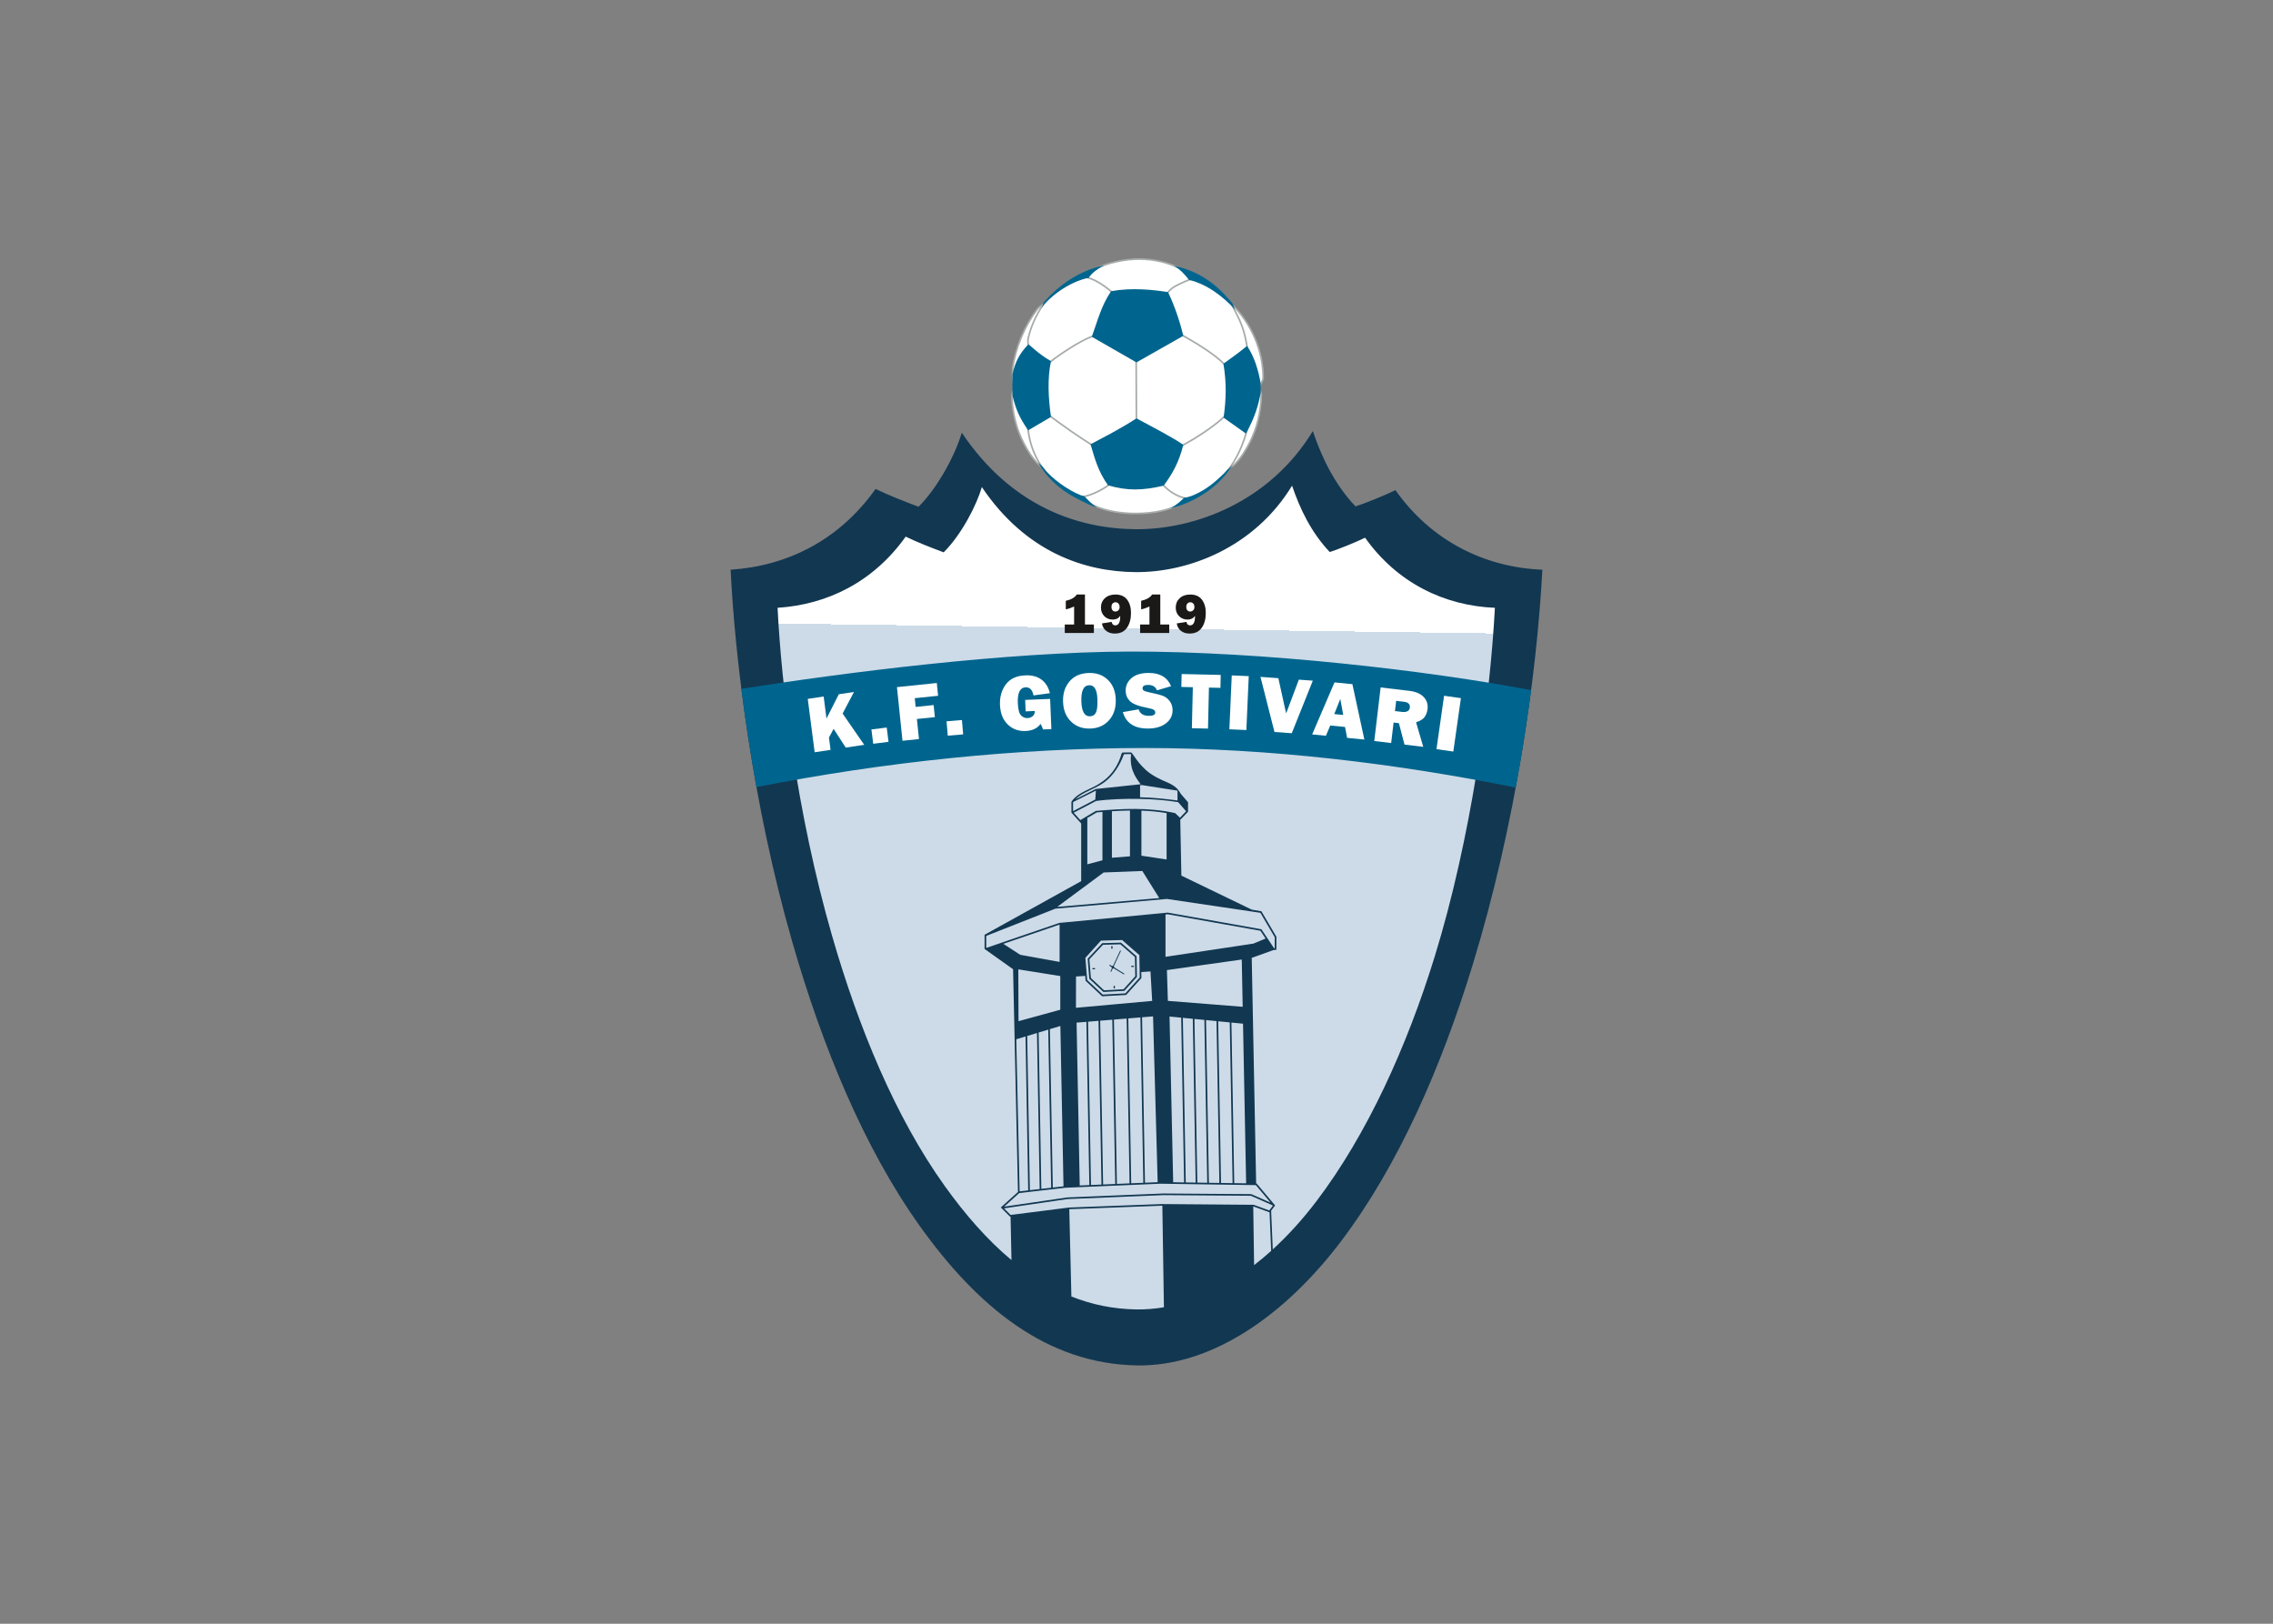 <svg clip-rule="evenodd" fill-rule="evenodd" viewBox="0 0 560 400" xmlns="http://www.w3.org/2000/svg" xmlns:xlink="http://www.w3.org/1999/xlink"><rect x="0" y="0" width="560" height="400" fill="#808080" stroke="none"/><linearGradient id="a" gradientTransform="matrix(2.825 -185.865 185.865 2.825 6854.95 372.903)" gradientUnits="userSpaceOnUse" x1="0" x2="1" y1="0" y2="0"><stop offset="0" stop-color="#cddbe8"/><stop offset="1" stop-color="#cddbe8"/><stop offset="1" stop-color="#d7e2ec"/><stop offset="1" stop-color="#e5ebf2"/><stop offset="1" stop-color="#f4f7f9"/><stop offset="1" stop-color="#fff"/></linearGradient><g fill-rule="nonzero" transform="matrix(1.091 0 0 1.091 179.891 63.347)"><path d="m.1 70.577c12.803-.837 24.517-6.657 32.739-18.242 2.731 1.342 6.146 2.685 9.705 4.027 4.649-4.642 8.477-12.257 9.758-16.727 11.158 16.617 26.195 21.71 39.31 21.796 13.333.087 30.237-6.172 39.964-22.155 1.985 5.868 4.847 11.936 9.629 17.003 1.745-.52 6.665-2.498 9.033-3.667 8.178 11.575 20.252 17.437 33.172 17.964-1.27 24.075-6.011 57.422-15.704 89.109-7.073 23.122-16.785 45.36-29.709 62.465-12.688 16.791-29.286 28.369-46.104 28.094-20.532-.335-36.152-13.408-49.055-31.456-12.658-17.706-22.057-40.701-28.771-64.021-9.095-31.575-12.996-64.295-13.967-84.19z" fill="#123751"/><path d="m101.012 120.464-8.008-1.254-.435.031-.005 2.714c2.889.049 5.591.354 8.451.726zm-90.306-41.286c11.313-.737 21.664-5.864 28.931-16.071 2.413 1.183 5.432 2.365 8.575 3.548 4.108-4.09 7.491-10.798 8.624-14.736 9.859 14.64 23.147 19.126 34.736 19.202 11.782.077 26.72-5.438 35.315-19.519 1.755 5.169 4.282 10.516 8.508 14.98 1.543-.458 5.89-2.2 7.983-3.231 7.226 10.198 17.896 15.362 29.313 15.827-1.122 21.21-5.449 52.375-13.603 78.779-6.287 20.359-15.245 40.101-26.666 55.169-3.062 4.04-6.382 7.715-9.893 10.922l-.365-8.683-.041.002.933-1.245-4.17-4.959-.112-.002-.992-50.936 4.877-1.758.001.002.688-.082v-2.934l-3.385-5.755-2.175-.367-15.896-7.682-.248-12.599 1.76-1.828-.005-2.139-1.628-1.883c-.545-.999-1.073-1.535-2.042-2.096-.622-.361-1.315-.631-1.973-.923-.909-.405-1.758-.849-2.594-1.392-1.752-1.139-3.146-2.874-4.291-4.612-.229-.348-.354-.346-.618-.343l-1.436.018c-.244.002-.352-.021-.459.356-.68 2.38-2.073 4.576-4.082 6.055-.62.456-1.293.896-2.046 1.27-1.925.957-4.12 1.773-5.167 3.447v2.449l2.202 2.445v13.026l-21.816 12.104v3.202l6.436 4.574 1.108 50.301-3.875 3.493 2.085 2.086.118-.016.203 9.814c-5.484-4.565-10.454-10.29-15.055-16.706-11.187-15.6-19.491-35.858-25.425-56.402-8.034-27.818-11.481-56.645-12.338-74.172zm111.465 145.198c-1.263 1.137-2.55 2.213-3.857 3.223l-.192-13.25h.034l3.65 1.328zm-24.22 12.737c-2.08.355-4.172.524-6.269.489-5.229-.085-10.087-1.115-14.626-2.918l-.475-19.719 21.002-.786.014.001zm-9.7-82.331 3.521 3.069.08 4.67-2.84 3.148-4.727.253-3.186-2.984-.367-4.526 3.287-3.511zm-1.837 5.234c.016 0 .031.001.047.004l1.613-3.469.176.085-1.616 3.474c.053.056.084.13.084.211 0 .015-.001.03-.003.046l2.308 1.428-.106.174-2.321-1.403c-.051.037-.113.06-.181.06h-.019l-.346.741-.183-.069.347-.746c-.063-.056-.104-.138-.104-.229 0-.016.001-.032.004-.047l-.5-.303.117-.212.507.313c.049-.038.109-.058.176-.058zm.186 5.1v-.579h.278v.579zm-.534-8.969v-.579h.278v.579zm4.517 3.845h.579v.278h-.579zm-8.773.534h.579v.279h-.579zm11.035.901.024 1.352-3.454 3.82-5.419.296-3.735-3.503-.089-1.101-2.072.142-.015 7.063 17.217-1.557-.385-6.654zm-4.334-7.231-4.781.133-3.515 3.882.406 5.008 3.514 3.294 5.105-.278 3.253-3.596-.088-5.044zm-.395.963-3.93.111-3.068 3.276.343 4.217 2.964 2.777 4.414-.236 2.639-2.924-.075-4.357zm25.079 17.67.637 36.261 2.684.039-.702-36.045zm.263 36.255-.637-36.291-2.617-.255.642 36.508zm-2.987-.045-.642-36.538-2.368-.231.646 36.735zm-2.737-.039-.646-36.767-2.244-.219.649 36.951zm-2.614-.039-.649-36.982-2.243-.219.653 37.168zm-2.613-.039-.654-37.198-2.635-.257.824 37.419zm-9.49-37.285.656 37.354 2.866-.122-1.041-37.434zm.282 37.369-.655-37.338-2.737.223.658 37.231zm-3.107.132-.658-37.217-2.87.235.667 37.103zm-3.234.137-.667-37.089-2.735.224.665 36.981zm-3.111.132-.665-36.967-2.364.193.663 36.874zm-2.739.116-.663-36.859-2.217.181.713 36.771zm-8.911-35.21.662 35.768 2.416-.276-.708-36.205zm.29 35.81-.661-35.698-2.168.653.608 35.3zm-2.594.297-.607-35.229-2.212.667.602 34.816zm-2.59.297-.602-34.748-2.093.632.756 34.339zm-2.236-49.902.05 11.704 9.429-2.589v-7.6zm33.774 7.116 16.897 1.337-.208-10.672-16.903 2.384zm18.755 44.009-19.799-.145-21.639.89-14.309 2.091 1.489 1.49 13.136-1.67 21.103-.79 20.644.17 3.521 1.279.838-1.117zm-55.72 2.456 14.248-2.082 21.668-.891 19.885.145 4.362 1.925-3.327-3.958-21.572-.318-21.391.909-10.466 1.199zm-.191-59.344 3.817 2.474 8.89 1.606v-8.428zm36.623-6.628v9.561l19.845-2.982 2.759-1.146-1.173-1.757-20.933-3.724zm-1.412-3.707-23.042 1.99 10.485-7.767 8.735-.338zm-39.072 8.543v2.72l16.529-5.657 24.469-2.323 21.139 3.761 2.883 4.313.133-.017v-2.5l-3.242-5.513-21.106-3.129-25.181 2.192zm22.827-16.167 3.417-.905v-10.919c-.424.035-.848.07-1.271.108l-2.146 1.252zm5.554-1.48 4.077-.323v-10.339c-1.356.016-2.715.075-4.077.162zm6.663-.46 5.685.848v-10.467c-1.895-.321-3.788-.491-5.685-.556zm-.182-16.133c-.719-1.074-2.486-3.012-2.192-6.399.017-.193.121-.416-.049-.414l-1.52.02c-.916 2.489-2.368 4.823-4.427 6.338-.682.501-1.433.907-2.189 1.284-1.439.716-3.153 1.391-4.362 2.582l4.616-2.341zm-15.248 4.019v2.055l5.018-2.629.13-2.009zm.139 2.404 1.496 1.668 3.52-2.071c5.966-.531 11.942-.828 17.844.481l.05.012 1.089 1.043 1.382-1.464-1.799-2.051c-2.879-.466-5.935-.703-8.928-.738-3.193-.037-6.431.044-9.599.47z" fill="url(#a)"/><path d="m2.528 97.471c23.579-3.721 59.833-8.327 87.522-8.412 29.764-.091 67.448 4.258 90.821 8.712-.919 7.06-2.072 14.447-3.479 22.006-26.73-5.432-55.632-8.933-83.728-8.941-28.984-.008-58.805 3.143-87.728 8.83-1.403-7.737-2.527-15.211-3.408-22.195z" fill="#00658e"/><path d="m80.119 82.954h2.017v1.905h-6.576v-1.905h2.11v-4.064c-.802.355-1.429.564-1.879.626v-1.922c1.216-.263 2.039-.735 2.473-1.417h1.855z" fill="#1b1918"/><path d="m83.959 82.704 2.19-.351c.092.526.366.789.821.789.359 0 .633-.167.823-.5.189-.333.284-.793.284-1.378 0-.066-.003-.152-.007-.257-.374.551-.93.827-1.665.827-.771 0-1.411-.254-1.915-.763-.507-.511-.759-1.158-.759-1.949 0-.864.297-1.569.894-2.118.594-.55 1.392-.825 2.394-.825 1.152 0 2.024.383 2.612 1.144.588.763.883 1.768.883 3.016 0 1.372-.306 2.492-.917 3.356s-1.524 1.297-2.734 1.297c-.793 0-1.446-.205-1.962-.611-.518-.41-.831-.968-.942-1.677zm3.031-2.687c.254 0 .477-.087.669-.265s.288-.43.288-.755c0-.329-.088-.592-.263-.782-.175-.192-.397-.289-.665-.289-.25 0-.464.09-.641.269-.178.18-.268.449-.268.808 0 .316.083.564.248.744s.375.27.632.27z" fill="#1b1918"/><path d="m97.133 82.954h2.016v1.905h-6.575v-1.905h2.11v-4.064c-.802.355-1.428.564-1.879.626v-1.922c1.216-.263 2.039-.735 2.474-1.417h1.854z" fill="#1b1918"/><path d="m100.848 82.704 2.191-.351c.091.526.365.789.82.789.359 0 .633-.167.822-.5.19-.333.284-.793.284-1.378 0-.066-.001-.152-.006-.257-.373.551-.93.827-1.665.827-.771 0-1.411-.254-1.915-.763-.507-.511-.76-1.158-.76-1.949 0-.864.298-1.569.895-2.118.594-.55 1.392-.825 2.394-.825 1.152 0 2.024.383 2.612 1.144.588.763.883 1.768.883 3.016 0 1.372-.306 2.492-.917 3.356s-1.524 1.297-2.733 1.297c-.793 0-1.448-.205-1.963-.611-.516-.41-.83-.968-.942-1.677zm3.032-2.687c.254 0 .476-.087.669-.265.192-.178.288-.43.288-.755 0-.329-.088-.592-.264-.782-.175-.192-.396-.289-.664-.289-.25 0-.464.09-.642.269-.177.18-.267.449-.267.808 0 .316.084.564.248.744.165.18.375.27.632.27z" fill="#1b1918"/><path d="m30.271 110.116-4.174.624-2.734-4.234-1.052 1.966.359 2.781-3.59.537-1.56-12.048 3.591-.537.645 4.977 2.781-5.489 3.42-.511-2.566 4.874z" fill="#fff"/><path d="m35.353 106.212.406 3.23-3.456.435-.406-3.23z" fill="#fff"/><path d="m46.226 103.862-4.059.419.469 4.535-3.719.385-1.253-12.114 8.998-.931.299 2.884-5.279.546.204 1.972 4.059-.419z" fill="#fff"/><path d="m52.337 104.512.275 3.244-3.471.294-.275-3.244z" fill="#fff"/><path d="m72.255 99.747.28 6.819-1.879.078c-.174-.499-.357-.918-.556-1.254-.735 1.006-1.862 1.543-3.386 1.605-1.609.067-2.958-.43-4.041-1.482s-1.664-2.516-1.741-4.388c-.074-1.819.366-3.368 1.318-4.65.953-1.28 2.422-1.962 4.407-2.044 1.491-.062 2.704.26 3.645.959.939.699 1.574 1.721 1.898 3.064l-3.706.509c-.233-1.258-.831-1.868-1.791-1.828-1.258.052-1.838 1.243-1.741 3.574.058 1.406.296 2.329.718 2.759.422.434.919.636 1.494.612.463-.02.854-.173 1.168-.457.317-.287.468-.668.454-1.146l-2.07.085-.106-2.583z" fill="#fff"/><path d="m81.36 106.443c-1.758.063-3.213-.455-4.36-1.551-1.151-1.096-1.759-2.595-1.827-4.497-.064-1.82.41-3.34 1.429-4.564 1.018-1.225 2.466-1.871 4.349-1.938 1.742-.062 3.179.447 4.316 1.525 1.134 1.078 1.737 2.553 1.805 4.418.068 1.933-.43 3.499-1.495 4.704-1.064 1.205-2.469 1.841-4.217 1.903zm-.117-2.766c.647-.023 1.104-.313 1.368-.875.265-.558.37-1.57.317-3.031-.075-2.118-.694-3.153-1.861-3.112-1.26.045-1.846 1.272-1.76 3.686.081 2.264.729 3.375 1.936 3.332z" fill="#fff"/><path d="m88.68 102.728 3.564-.624c.3.98 1.069 1.471 2.309 1.471.968 0 1.448-.25 1.448-.749 0-.262-.109-.466-.335-.612-.221-.146-.619-.274-1.194-.387-2.193-.411-3.602-.947-4.225-1.604-.626-.661-.936-1.438-.936-2.33 0-1.148.447-2.104 1.343-2.866.895-.762 2.184-1.142 3.864-1.142 2.548 0 4.23.999 5.05 2.991l-3.182.938c-.328-.816-.998-1.224-2.006-1.224-.839 0-1.258.252-1.258.758 0 .225.097.402.284.526.191.125.558.244 1.102.356 1.496.311 2.56.585 3.188.822.632.238 1.158.643 1.578 1.218.422.573.632 1.249.632 2.028 0 1.23-.514 2.229-1.54 2.994s-2.375 1.148-4.043 1.148c-3.046 0-4.929-1.239-5.643-3.712z" fill="#fff"/><path d="m108.117 97.19-.213 9.259-3.639-.083.213-9.259-2.593-.06.067-2.917 8.825.203-.067 2.917z" fill="#fff"/><path d="m117.106 94.61-.537 12.167-3.836-.169.537-12.167z" fill="#fff"/><path d="m131.576 95.628-4.754 11.868-3.904-.282-3.164-12.438 4.039.291 1.488 6.764c.106.401.197.796.276 1.183l2.864-7.613z" fill="#fff"/><path d="m139.319 108.542-.469-2.458-3.338-.329-.982 2.315-3.103-.306 5.043-11.741 4.041.398 2.703 12.504zm-2.899-5.368 2.024.199-.666-3.615z" fill="#fff"/><path d="m156.512 110.568-4.232-.503-1.262-4.839-1.202-.143-.55 4.624-3.813-.454 1.438-12.093 6.491.771c1.43.17 2.503.629 3.218 1.376s1.011 1.654.884 2.724c-.083.695-.303 1.295-.658 1.795-.355.498-.999.9-1.933 1.203zm-6.387-8.074 1.631.194c.478.057.875.006 1.19-.153.313-.163.492-.432.537-.811.092-.771-.351-1.216-1.325-1.333l-1.76-.208z" fill="#fff"/><path d="m165.019 99.576-1.717 12.058-3.801-.541 1.716-12.057z" fill="#fff"/><path d="m70.367 47.481c2.198 3.303 5.265 5.63 8.815 7.347 1.041.503 2.046 1.051 3.151 1.425 2.494 1.107 5.525 1.584 8.235 1.68 3.178.111 7.229-.284 10.118-1.685l.009-.004.01-.002c4.321-1.31 8.729-4.06 11.471-7.694.17-.225.338-.453.5-.686l.001-.003c.091-.119.179-.239.267-.36l.018-.025.027-.014c.345-.172.702-.37.978-.643 1.387-1.376 2.384-2.988 3.294-4.704 1.811-3.417 2.667-7.201 2.747-11.055.007-.31-.147-.622-.318-.872l-.021-.032-.003-1.16.02-.031c.241-.378.746-1.246.747-1.672.015-6.068-2.635-12.305-6.978-16.538l-.019-.019-.047-.118c-.29-.402-.631-.747-.954-1.12-3.067-3.535-6.536-5.938-11.107-7.158l-.009-.003-.01-.004c-2.826-1.286-5.667-1.912-8.771-1.955-3.022-.042-6.825.701-9.578 1.965l-.009.004-.009.002c-4.777 1.375-8.79 4.25-12.055 7.947l-.049.148-.319.222c-.489.341-.962.72-1.324 1.2-2.738 3.634-4.813 8.513-5.429 13.027-.12.878-.09 2.228.098 3.095l.003.014v.013c-.004.695-.004 1.391.008 2.086v.027l-.011.024c-.109.254-.211.529-.261.802-.046.257-.054.517-.042.777.161 3.622 1.023 7.168 2.726 10.381.909 1.716 1.906 3.328 3.294 4.705.191.19.423.343.657.475l.028.016.018.028c.028.049.056.097.083.147z" fill="#fff"/><g fill="#a6aba9"><path d="m91.87 23.194.058 14.308-.373.001-.057-14.308z"/><path d="m101.417 17.042c3.079 1.704 9.238 5.19 11.185 8.094l.104.155-.311.208-.104-.155c-1.897-2.832-8.049-6.312-11.054-7.975l-.164-.09.181-.327z"/><path d="m82.491 17.863c-1.869.523-4.091 1.855-5.734 2.885-1.127.707-2.25 1.446-3.315 2.243-.702.525-1.601 1.222-2.142 1.915l-.115.147-.294-.23.115-.146c.564-.722 1.479-1.435 2.212-1.983 1.074-.803 2.205-1.548 3.341-2.26 1.679-1.052 3.923-2.395 5.832-2.929l.18-.05.101.36z"/><path d="m101.433 2.663c-2.874-1.345-5.731-1.995-8.898-2.038-3.104-.043-7.212.777-9.977 2.187l-.166.085-.169-.333.166-.085c2.818-1.437 6.986-2.271 10.15-2.228 3.22.044 6.13.707 9.052 2.073l.169.079-.157.338z"/><path d="m87.051 8.923c-1.894-1.84-4.919-4.17-7.655-4.335l-.186-.011.022-.373.187.011c2.841.171 5.925 2.528 7.893 4.439l.134.13-.26.268z"/><path d="m104.736 4.864c-.323.127-.646.258-.968.39-.763.313-1.523.642-2.264 1.004-.533.261-1.146.572-1.616.934-1.129.867-1.932 2.567-2.78 3.699l-.112.149-.299-.224.112-.149c.504-.673.938-1.458 1.431-2.158.391-.555.881-1.199 1.421-1.614.492-.378 1.122-.701 1.68-.974.747-.366 1.517-.697 2.285-1.014.323-.133.648-.264.974-.392l.173-.069.138.347z"/><path d="m119.047 29.427c.316-.37 1.136-1.674 1.136-2.137.015-6.101-2.698-12.388-7.132-16.58l-.136-.128.257-.271.135.128c4.51 4.262 7.264 10.647 7.249 16.852-.001.576-.84 1.93-1.226 2.379l-.121.142-.283-.243z"/><path d="m118.961 29.225c.492.411 1.186 1.14 1.171 1.835-.08 3.874-.941 7.675-2.761 11.11-.922 1.738-1.914 3.343-3.316 4.734-.301.298-.694.512-1.096.709l.104-.47c.275-.146.533-.309.729-.504 1.374-1.364 2.347-2.941 3.249-4.645 1.792-3.383 2.639-7.127 2.719-10.943.011-.552-.651-1.219-1.037-1.541l-.145-.119.24-.287z"/><path d="m65.045 28.474c-.383.685-1.057 1.751-1.196 2.524-.044.239-.05.479-.039.722.159 3.587 1.011 7.094 2.697 10.275.902 1.703 1.874 3.281 3.249 4.645.129.127.283.241.452.346l.191.533c-.334-.171-.653-.363-.906-.614-1.402-1.392-2.396-2.997-3.316-4.734-1.712-3.23-2.578-6.791-2.739-10.434-.013-.271-.005-.538.044-.805.151-.835.824-1.9 1.237-2.64l.092-.163.325.182z"/><path d="m63.814 28.295c-.263-.858-.293-2.527-.172-3.42.618-4.531 2.714-9.45 5.453-13.085.371-.492.852-.878 1.353-1.228l.485-.337-.114.53-.151.109c-.462.334-.928.691-1.273 1.15-2.702 3.584-4.772 8.443-5.382 12.911-.114.836-.088 2.455.159 3.26l.055.178-.357.109z"/><path d="m116.941 23.567c-.204-2.298-.526-4.676-1.191-6.891-.435-1.446-1.007-2.704-1.699-4.038-.266-.512-.536-1.022-.795-1.539l-.083-.167.334-.167.083.167c.258.515.527 1.023.793 1.534.703 1.355 1.283 2.634 1.725 4.103.673 2.24.999 4.642 1.206 6.965l.017.186-.372.033z"/><path d="m67.69 23.436c-.143-.99-.338-1.97-.488-2.957-.098-.639-.234-1.578-.085-2.21.64-2.707 1.788-5.26 3.351-7.559l.104-.155.309.21-.104.154c-1.537 2.261-2.667 4.773-3.296 7.435-.135.57.003 1.49.091 2.068.15.988.346 1.969.489 2.959l.026.185-.369.054z"/><path d="m71.438 35.047c3.621 2.736 7.43 5.432 11.304 7.793l.159.097-.194.319-.159-.097c-3.885-2.368-7.703-5.071-11.334-7.814l-.149-.112.226-.298z"/><path d="m112.313 35.52c-.894.98-2.023 1.891-3.081 2.689-1.374 1.038-2.817 2.004-4.287 2.901-1.309.799-2.655 1.554-4.034 2.227l-.168.082-.163-.336.167-.082c1.368-.667 2.705-1.417 4.004-2.21 1.458-.891 2.893-1.85 4.257-2.88 1.038-.784 2.152-1.68 3.03-2.643l.126-.138.275.251z"/><path d="m117.037 38.593c-.987 3.708-2.341 7.029-4.8 10.029l-.118.144-.288-.236.117-.145c2.424-2.957 3.755-6.233 4.728-9.888l.048-.18.36.096z"/><path d="m67.405 38.421c.38 3.773 1.569 6.888 3.915 9.897l.114.147-.294.229-.115-.147c-2.389-3.065-3.604-6.247-3.992-10.09l-.019-.186.372-.038z"/><path d="m101.604 55.89c-2.96 1.82-7.635 2.288-11.039 2.167-3.216-.113-7.136-.784-9.885-2.545l-.157-.101.201-.314.157.101c2.688 1.722 6.552 2.376 9.696 2.486 3.324.117 7.94-.335 10.831-2.112l.159-.098.196.318z"/><path d="m103.784 54.768c-2.574-.204-5.043-1.747-6.607-3.764l-.114-.147.295-.229.114.147c1.499 1.933 3.872 3.425 6.342 3.62l.186.015-.029.372z"/><path d="m79.244 53.975c.618-.083 1.229-.237 1.82-.434 1.64-.545 3.796-1.698 5.087-2.874l.138-.125.251.276-.138.125c-1.33 1.211-3.53 2.39-5.22 2.952-.614.205-1.247.364-1.89.45l-.185.025-.049-.37z"/></g><path d="m86.033 7.682c-2.269 3.292-3.105 6.866-4.374 10.299 3.292 1.928 6.796 3.856 10.087 5.785 3.622-2.022 6.961-3.974 10.581-5.996-.964-4.115-2.492-7.948-3.456-9.876-3.353-.534-8.108-1.055-12.838-.212z" fill="#00658e"/><path d="m85.327 51.517c-2.197-3.095-2.964-5.897-3.95-9.27 3.504-1.854 6.866-3.567 10.369-5.845 3.622 1.945 8.196 4.302 10.581 5.972-.964 3.957-2.563 6.732-4.443 9.221-4.65 1.091-8.153 1.225-12.557-.078z" fill="#00658e"/><path d="m67.363 19.668c1.605 1.349 2.589 2.355 5.081 3.812-.863 4.13-.568 8.46.001 12.602-1.717 1.008-3.435 2.015-5.151 3.022-2.078-3.008-2.755-4.785-3.502-7.656-.074-1.419-.052-3.631-.034-5.05.593-2.654 1.543-4.627 3.605-6.73z" fill="#00658e"/><path d="m116.719 20.042c-1.606 1.349-3.252 2.521-5.33 4.019.698 4.296.652 7.714.041 12.188l5.038 3.583c2.12-3.836 2.786-6.382 3.325-9.129l-.007-2.233c-.47-2.861-1.42-6.036-3.067-8.428z" fill="#00658e"/><path d="m70.39 11.401c1.425-2.136 5.945-5.816 10.567-6.735.814-1.202 1.877-1.906 3.466-2.817-5.716 1.225-10.216 4.493-13.646 8.384z" fill="#00658e"/><path d="m113.984 11.803c-2.438-2.642-6.082-5.654-10.367-6.658-.842-1.089-1.877-2.3-3.438-3.211 5.371 1.151 9.145 3.788 12.349 7.481.34.392.657.704.971 1.141z" fill="#00658e"/><path d="m69.597 46.438c.137.355.482.763.662 1.106 2.135 3.209 5.13 5.587 8.869 7.396 1.144.553 2.288 1.195 3.64 1.578-1.343-.984-2.047-1.772-2.732-2.477-2.49-.721-6.12-2.994-8.557-5.596-.247-.264-.856-1.018-1.076-1.287z" fill="#00658e"/><path d="m113.439 46.926c-.433.682-.68 1.055-1.164 1.696-2.611 3.463-7.296 6.754-12.83 8.091 1.302-.734 2.369-1.674 3.054-2.378 1.369-.184 2.761-.786 4.342-1.732 1.006-.607 1.987-1.332 2.908-2.14.813-.713 1.743-1.571 2.498-2.419.371-.278.759-.684 1.192-1.118z" fill="#00658e"/></g></svg>